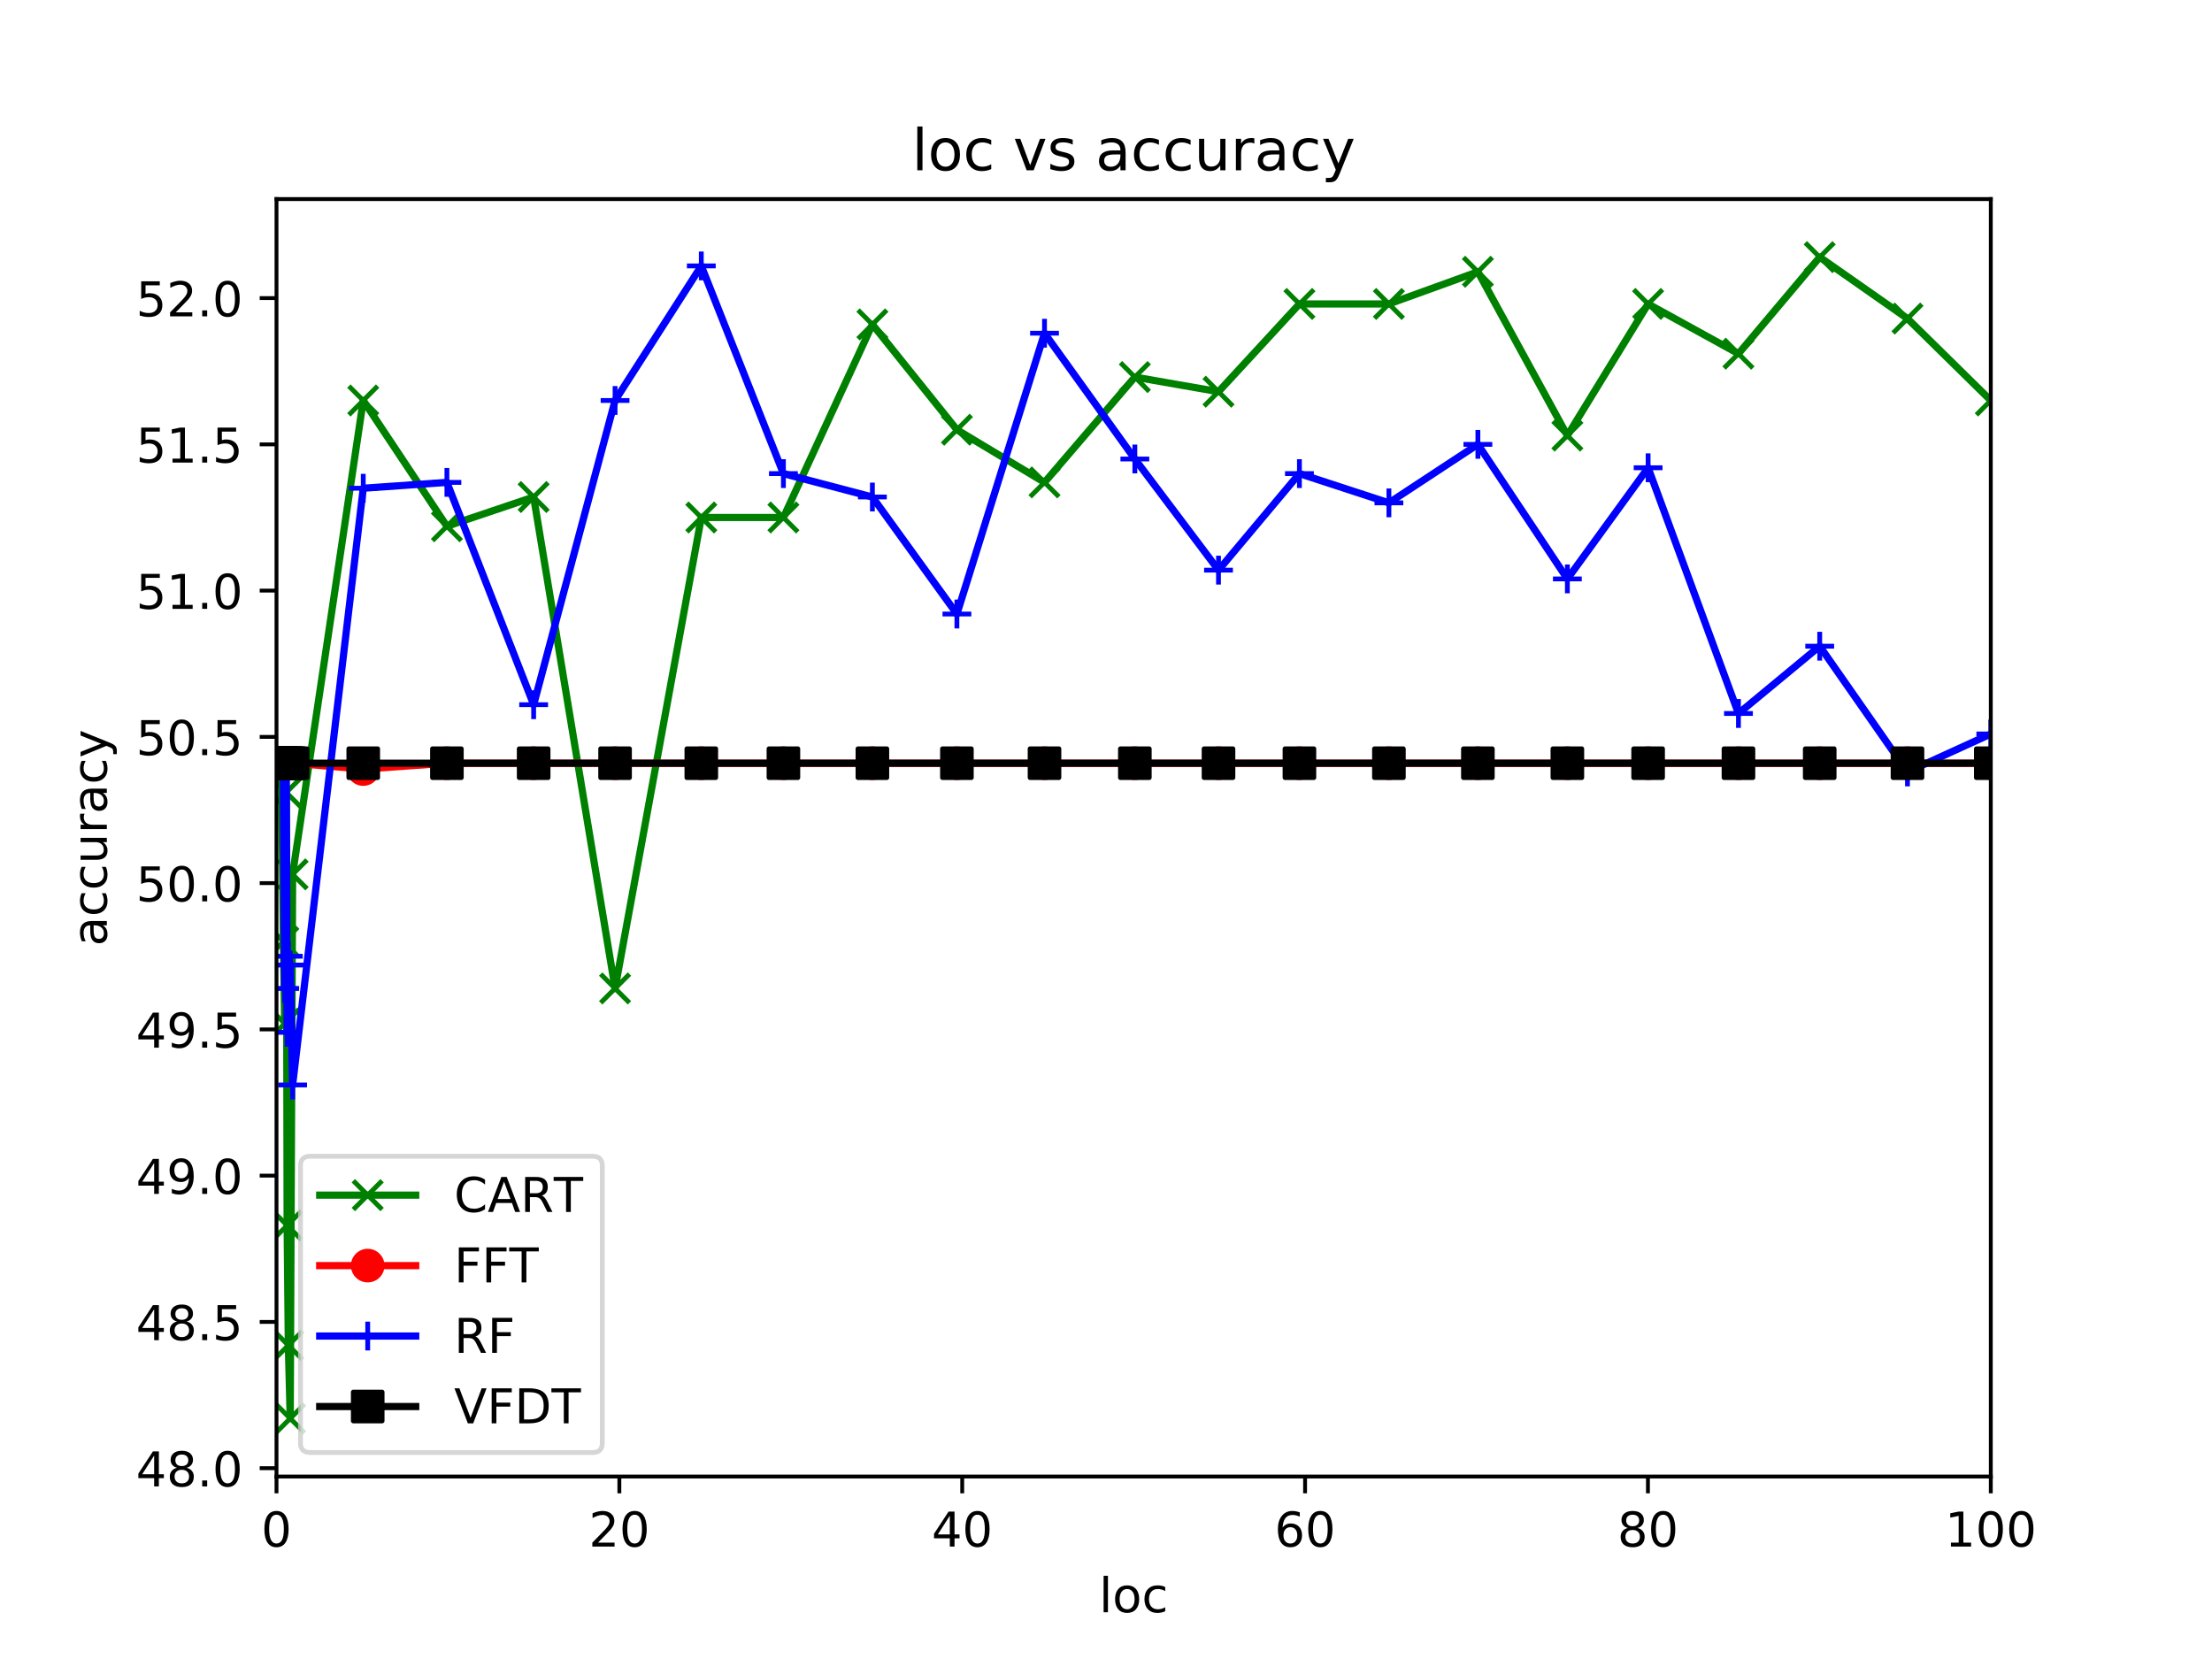 <?xml version="1.0" encoding="utf-8" standalone="no"?>
<!DOCTYPE svg PUBLIC "-//W3C//DTD SVG 1.1//EN"
  "http://www.w3.org/Graphics/SVG/1.1/DTD/svg11.dtd">
<!-- Created with matplotlib (https://matplotlib.org/) -->
<svg height="345.6pt" version="1.1" viewBox="0 0 460.8 345.6" width="460.8pt" xmlns="http://www.w3.org/2000/svg" xmlns:xlink="http://www.w3.org/1999/xlink">
 <defs>
  <style type="text/css">
*{stroke-linecap:butt;stroke-linejoin:round;}
  </style>
 </defs>
 <g id="figure_1">
  <g id="patch_1">
   <path d="M 0 345.6 
L 460.8 345.6 
L 460.8 0 
L 0 0 
z
" style="fill:#ffffff;"/>
  </g>
  <g id="axes_1">
   <g id="patch_2">
    <path d="M 57.6 307.584 
L 414.72 307.584 
L 414.72 41.472 
L 57.6 41.472 
z
" style="fill:#ffffff;"/>
   </g>
   <g id="matplotlib.axis_1">
    <g id="xtick_1">
     <g id="line2d_1">
      <defs>
       <path d="M 0 0 
L 0 3.5 
" id="m05c240becd" style="stroke:#000000;stroke-width:0.8;"/>
      </defs>
      <g>
       <use style="stroke:#000000;stroke-width:0.8;" x="57.6" xlink:href="#m05c240becd" y="307.584"/>
      </g>
     </g>
     <g id="text_1">
      <!-- 0 -->
      <defs>
       <path d="M 31.781 66.406 
Q 24.172 66.406 20.328 58.906 
Q 16.5 51.422 16.5 36.375 
Q 16.5 21.391 20.328 13.891 
Q 24.172 6.391 31.781 6.391 
Q 39.453 6.391 43.281 13.891 
Q 47.125 21.391 47.125 36.375 
Q 47.125 51.422 43.281 58.906 
Q 39.453 66.406 31.781 66.406 
z
M 31.781 74.219 
Q 44.047 74.219 50.516 64.516 
Q 56.984 54.828 56.984 36.375 
Q 56.984 17.969 50.516 8.266 
Q 44.047 -1.422 31.781 -1.422 
Q 19.531 -1.422 13.062 8.266 
Q 6.594 17.969 6.594 36.375 
Q 6.594 54.828 13.062 64.516 
Q 19.531 74.219 31.781 74.219 
z
" id="DejaVuSans-48"/>
      </defs>
      <g transform="translate(54.419 322.182)scale(0.1 -0.1)">
       <use xlink:href="#DejaVuSans-48"/>
      </g>
     </g>
    </g>
    <g id="xtick_2">
     <g id="line2d_2">
      <g>
       <use style="stroke:#000000;stroke-width:0.8;" x="129.024" xlink:href="#m05c240becd" y="307.584"/>
      </g>
     </g>
     <g id="text_2">
      <!-- 20 -->
      <defs>
       <path d="M 19.188 8.297 
L 53.609 8.297 
L 53.609 0 
L 7.328 0 
L 7.328 8.297 
Q 12.938 14.109 22.625 23.891 
Q 32.328 33.688 34.812 36.531 
Q 39.547 41.844 41.422 45.531 
Q 43.312 49.219 43.312 52.781 
Q 43.312 58.594 39.234 62.25 
Q 35.156 65.922 28.609 65.922 
Q 23.969 65.922 18.812 64.312 
Q 13.672 62.703 7.812 59.422 
L 7.812 69.391 
Q 13.766 71.781 18.938 73 
Q 24.125 74.219 28.422 74.219 
Q 39.75 74.219 46.484 68.547 
Q 53.219 62.891 53.219 53.422 
Q 53.219 48.922 51.531 44.891 
Q 49.859 40.875 45.406 35.406 
Q 44.188 33.984 37.641 27.219 
Q 31.109 20.453 19.188 8.297 
z
" id="DejaVuSans-50"/>
      </defs>
      <g transform="translate(122.662 322.182)scale(0.1 -0.1)">
       <use xlink:href="#DejaVuSans-50"/>
       <use x="63.623" xlink:href="#DejaVuSans-48"/>
      </g>
     </g>
    </g>
    <g id="xtick_3">
     <g id="line2d_3">
      <g>
       <use style="stroke:#000000;stroke-width:0.8;" x="200.448" xlink:href="#m05c240becd" y="307.584"/>
      </g>
     </g>
     <g id="text_3">
      <!-- 40 -->
      <defs>
       <path d="M 37.797 64.312 
L 12.891 25.391 
L 37.797 25.391 
z
M 35.203 72.906 
L 47.609 72.906 
L 47.609 25.391 
L 58.016 25.391 
L 58.016 17.188 
L 47.609 17.188 
L 47.609 0 
L 37.797 0 
L 37.797 17.188 
L 4.891 17.188 
L 4.891 26.703 
z
" id="DejaVuSans-52"/>
      </defs>
      <g transform="translate(194.085 322.182)scale(0.1 -0.1)">
       <use xlink:href="#DejaVuSans-52"/>
       <use x="63.623" xlink:href="#DejaVuSans-48"/>
      </g>
     </g>
    </g>
    <g id="xtick_4">
     <g id="line2d_4">
      <g>
       <use style="stroke:#000000;stroke-width:0.8;" x="271.872" xlink:href="#m05c240becd" y="307.584"/>
      </g>
     </g>
     <g id="text_4">
      <!-- 60 -->
      <defs>
       <path d="M 33.016 40.375 
Q 26.375 40.375 22.484 35.828 
Q 18.609 31.297 18.609 23.391 
Q 18.609 15.531 22.484 10.953 
Q 26.375 6.391 33.016 6.391 
Q 39.656 6.391 43.531 10.953 
Q 47.406 15.531 47.406 23.391 
Q 47.406 31.297 43.531 35.828 
Q 39.656 40.375 33.016 40.375 
z
M 52.594 71.297 
L 52.594 62.312 
Q 48.875 64.062 45.094 64.984 
Q 41.312 65.922 37.594 65.922 
Q 27.828 65.922 22.672 59.328 
Q 17.531 52.734 16.797 39.406 
Q 19.672 43.656 24.016 45.922 
Q 28.375 48.188 33.594 48.188 
Q 44.578 48.188 50.953 41.516 
Q 57.328 34.859 57.328 23.391 
Q 57.328 12.156 50.688 5.359 
Q 44.047 -1.422 33.016 -1.422 
Q 20.359 -1.422 13.672 8.266 
Q 6.984 17.969 6.984 36.375 
Q 6.984 53.656 15.188 63.938 
Q 23.391 74.219 37.203 74.219 
Q 40.922 74.219 44.703 73.484 
Q 48.484 72.75 52.594 71.297 
z
" id="DejaVuSans-54"/>
      </defs>
      <g transform="translate(265.51 322.182)scale(0.1 -0.1)">
       <use xlink:href="#DejaVuSans-54"/>
       <use x="63.623" xlink:href="#DejaVuSans-48"/>
      </g>
     </g>
    </g>
    <g id="xtick_5">
     <g id="line2d_5">
      <g>
       <use style="stroke:#000000;stroke-width:0.8;" x="343.296" xlink:href="#m05c240becd" y="307.584"/>
      </g>
     </g>
     <g id="text_5">
      <!-- 80 -->
      <defs>
       <path d="M 31.781 34.625 
Q 24.75 34.625 20.719 30.859 
Q 16.703 27.094 16.703 20.516 
Q 16.703 13.922 20.719 10.156 
Q 24.75 6.391 31.781 6.391 
Q 38.812 6.391 42.859 10.172 
Q 46.922 13.969 46.922 20.516 
Q 46.922 27.094 42.891 30.859 
Q 38.875 34.625 31.781 34.625 
z
M 21.922 38.812 
Q 15.578 40.375 12.031 44.719 
Q 8.5 49.078 8.5 55.328 
Q 8.5 64.062 14.719 69.141 
Q 20.953 74.219 31.781 74.219 
Q 42.672 74.219 48.875 69.141 
Q 55.078 64.062 55.078 55.328 
Q 55.078 49.078 51.531 44.719 
Q 48 40.375 41.703 38.812 
Q 48.828 37.156 52.797 32.312 
Q 56.781 27.484 56.781 20.516 
Q 56.781 9.906 50.312 4.234 
Q 43.844 -1.422 31.781 -1.422 
Q 19.734 -1.422 13.25 4.234 
Q 6.781 9.906 6.781 20.516 
Q 6.781 27.484 10.781 32.312 
Q 14.797 37.156 21.922 38.812 
z
M 18.312 54.391 
Q 18.312 48.734 21.844 45.562 
Q 25.391 42.391 31.781 42.391 
Q 38.141 42.391 41.719 45.562 
Q 45.312 48.734 45.312 54.391 
Q 45.312 60.062 41.719 63.234 
Q 38.141 66.406 31.781 66.406 
Q 25.391 66.406 21.844 63.234 
Q 18.312 60.062 18.312 54.391 
z
" id="DejaVuSans-56"/>
      </defs>
      <g transform="translate(336.933 322.182)scale(0.1 -0.1)">
       <use xlink:href="#DejaVuSans-56"/>
       <use x="63.623" xlink:href="#DejaVuSans-48"/>
      </g>
     </g>
    </g>
    <g id="xtick_6">
     <g id="line2d_6">
      <g>
       <use style="stroke:#000000;stroke-width:0.8;" x="414.72" xlink:href="#m05c240becd" y="307.584"/>
      </g>
     </g>
     <g id="text_6">
      <!-- 100 -->
      <defs>
       <path d="M 12.406 8.297 
L 28.516 8.297 
L 28.516 63.922 
L 10.984 60.406 
L 10.984 69.391 
L 28.422 72.906 
L 38.281 72.906 
L 38.281 8.297 
L 54.391 8.297 
L 54.391 0 
L 12.406 0 
z
" id="DejaVuSans-49"/>
      </defs>
      <g transform="translate(405.176 322.182)scale(0.1 -0.1)">
       <use xlink:href="#DejaVuSans-49"/>
       <use x="63.623" xlink:href="#DejaVuSans-48"/>
       <use x="127.246" xlink:href="#DejaVuSans-48"/>
      </g>
     </g>
    </g>
    <g id="text_7">
     <!-- loc -->
     <defs>
      <path d="M 9.422 75.984 
L 18.406 75.984 
L 18.406 0 
L 9.422 0 
z
" id="DejaVuSans-108"/>
      <path d="M 30.609 48.391 
Q 23.391 48.391 19.188 42.75 
Q 14.984 37.109 14.984 27.297 
Q 14.984 17.484 19.156 11.844 
Q 23.344 6.203 30.609 6.203 
Q 37.797 6.203 41.984 11.859 
Q 46.188 17.531 46.188 27.297 
Q 46.188 37.016 41.984 42.703 
Q 37.797 48.391 30.609 48.391 
z
M 30.609 56 
Q 42.328 56 49.016 48.375 
Q 55.719 40.766 55.719 27.297 
Q 55.719 13.875 49.016 6.219 
Q 42.328 -1.422 30.609 -1.422 
Q 18.844 -1.422 12.172 6.219 
Q 5.516 13.875 5.516 27.297 
Q 5.516 40.766 12.172 48.375 
Q 18.844 56 30.609 56 
z
" id="DejaVuSans-111"/>
      <path d="M 48.781 52.594 
L 48.781 44.188 
Q 44.969 46.297 41.141 47.344 
Q 37.312 48.391 33.406 48.391 
Q 24.656 48.391 19.812 42.844 
Q 14.984 37.312 14.984 27.297 
Q 14.984 17.281 19.812 11.734 
Q 24.656 6.203 33.406 6.203 
Q 37.312 6.203 41.141 7.25 
Q 44.969 8.297 48.781 10.406 
L 48.781 2.094 
Q 45.016 0.344 40.984 -0.531 
Q 36.969 -1.422 32.422 -1.422 
Q 20.062 -1.422 12.781 6.344 
Q 5.516 14.109 5.516 27.297 
Q 5.516 40.672 12.859 48.328 
Q 20.219 56 33.016 56 
Q 37.156 56 41.109 55.141 
Q 45.062 54.297 48.781 52.594 
z
" id="DejaVuSans-99"/>
     </defs>
     <g transform="translate(228.962 335.861)scale(0.1 -0.1)">
      <use xlink:href="#DejaVuSans-108"/>
      <use x="27.783" xlink:href="#DejaVuSans-111"/>
      <use x="88.965" xlink:href="#DejaVuSans-99"/>
     </g>
    </g>
   </g>
   <g id="matplotlib.axis_2">
    <g id="ytick_1">
     <g id="line2d_7">
      <defs>
       <path d="M 0 0 
L -3.5 0 
" id="m1930e8fa17" style="stroke:#000000;stroke-width:0.8;"/>
      </defs>
      <g>
       <use style="stroke:#000000;stroke-width:0.8;" x="57.6" xlink:href="#m1930e8fa17" y="305.847"/>
      </g>
     </g>
     <g id="text_8">
      <!-- 48.0 -->
      <defs>
       <path d="M 10.688 12.406 
L 21 12.406 
L 21 0 
L 10.688 0 
z
" id="DejaVuSans-46"/>
      </defs>
      <g transform="translate(28.334 309.647)scale(0.1 -0.1)">
       <use xlink:href="#DejaVuSans-52"/>
       <use x="63.623" xlink:href="#DejaVuSans-56"/>
       <use x="127.246" xlink:href="#DejaVuSans-46"/>
       <use x="159.033" xlink:href="#DejaVuSans-48"/>
      </g>
     </g>
    </g>
    <g id="ytick_2">
     <g id="line2d_8">
      <g>
       <use style="stroke:#000000;stroke-width:0.8;" x="57.6" xlink:href="#m1930e8fa17" y="275.379"/>
      </g>
     </g>
     <g id="text_9">
      <!-- 48.5 -->
      <defs>
       <path d="M 10.797 72.906 
L 49.516 72.906 
L 49.516 64.594 
L 19.828 64.594 
L 19.828 46.734 
Q 21.969 47.469 24.109 47.828 
Q 26.266 48.188 28.422 48.188 
Q 40.625 48.188 47.75 41.5 
Q 54.891 34.812 54.891 23.391 
Q 54.891 11.625 47.562 5.094 
Q 40.234 -1.422 26.906 -1.422 
Q 22.312 -1.422 17.547 -0.641 
Q 12.797 0.141 7.719 1.703 
L 7.719 11.625 
Q 12.109 9.234 16.797 8.062 
Q 21.484 6.891 26.703 6.891 
Q 35.156 6.891 40.078 11.328 
Q 45.016 15.766 45.016 23.391 
Q 45.016 31 40.078 35.438 
Q 35.156 39.891 26.703 39.891 
Q 22.75 39.891 18.812 39.016 
Q 14.891 38.141 10.797 36.281 
z
" id="DejaVuSans-53"/>
      </defs>
      <g transform="translate(28.334 279.178)scale(0.1 -0.1)">
       <use xlink:href="#DejaVuSans-52"/>
       <use x="63.623" xlink:href="#DejaVuSans-56"/>
       <use x="127.246" xlink:href="#DejaVuSans-46"/>
       <use x="159.033" xlink:href="#DejaVuSans-53"/>
      </g>
     </g>
    </g>
    <g id="ytick_3">
     <g id="line2d_9">
      <g>
       <use style="stroke:#000000;stroke-width:0.8;" x="57.6" xlink:href="#m1930e8fa17" y="244.91"/>
      </g>
     </g>
     <g id="text_10">
      <!-- 49.0 -->
      <defs>
       <path d="M 10.984 1.516 
L 10.984 10.5 
Q 14.703 8.734 18.5 7.812 
Q 22.312 6.891 25.984 6.891 
Q 35.75 6.891 40.891 13.453 
Q 46.047 20.016 46.781 33.406 
Q 43.953 29.203 39.594 26.953 
Q 35.25 24.703 29.984 24.703 
Q 19.047 24.703 12.672 31.312 
Q 6.297 37.938 6.297 49.422 
Q 6.297 60.641 12.938 67.422 
Q 19.578 74.219 30.609 74.219 
Q 43.266 74.219 49.922 64.516 
Q 56.594 54.828 56.594 36.375 
Q 56.594 19.141 48.406 8.859 
Q 40.234 -1.422 26.422 -1.422 
Q 22.703 -1.422 18.891 -0.688 
Q 15.094 0.047 10.984 1.516 
z
M 30.609 32.422 
Q 37.25 32.422 41.125 36.953 
Q 45.016 41.5 45.016 49.422 
Q 45.016 57.281 41.125 61.844 
Q 37.25 66.406 30.609 66.406 
Q 23.969 66.406 20.094 61.844 
Q 16.219 57.281 16.219 49.422 
Q 16.219 41.5 20.094 36.953 
Q 23.969 32.422 30.609 32.422 
z
" id="DejaVuSans-57"/>
      </defs>
      <g transform="translate(28.334 248.709)scale(0.1 -0.1)">
       <use xlink:href="#DejaVuSans-52"/>
       <use x="63.623" xlink:href="#DejaVuSans-57"/>
       <use x="127.246" xlink:href="#DejaVuSans-46"/>
       <use x="159.033" xlink:href="#DejaVuSans-48"/>
      </g>
     </g>
    </g>
    <g id="ytick_4">
     <g id="line2d_10">
      <g>
       <use style="stroke:#000000;stroke-width:0.8;" x="57.6" xlink:href="#m1930e8fa17" y="214.442"/>
      </g>
     </g>
     <g id="text_11">
      <!-- 49.5 -->
      <g transform="translate(28.334 218.241)scale(0.1 -0.1)">
       <use xlink:href="#DejaVuSans-52"/>
       <use x="63.623" xlink:href="#DejaVuSans-57"/>
       <use x="127.246" xlink:href="#DejaVuSans-46"/>
       <use x="159.033" xlink:href="#DejaVuSans-53"/>
      </g>
     </g>
    </g>
    <g id="ytick_5">
     <g id="line2d_11">
      <g>
       <use style="stroke:#000000;stroke-width:0.8;" x="57.6" xlink:href="#m1930e8fa17" y="183.973"/>
      </g>
     </g>
     <g id="text_12">
      <!-- 50.0 -->
      <g transform="translate(28.334 187.772)scale(0.1 -0.1)">
       <use xlink:href="#DejaVuSans-53"/>
       <use x="63.623" xlink:href="#DejaVuSans-48"/>
       <use x="127.246" xlink:href="#DejaVuSans-46"/>
       <use x="159.033" xlink:href="#DejaVuSans-48"/>
      </g>
     </g>
    </g>
    <g id="ytick_6">
     <g id="line2d_12">
      <g>
       <use style="stroke:#000000;stroke-width:0.8;" x="57.6" xlink:href="#m1930e8fa17" y="153.505"/>
      </g>
     </g>
     <g id="text_13">
      <!-- 50.5 -->
      <g transform="translate(28.334 157.304)scale(0.1 -0.1)">
       <use xlink:href="#DejaVuSans-53"/>
       <use x="63.623" xlink:href="#DejaVuSans-48"/>
       <use x="127.246" xlink:href="#DejaVuSans-46"/>
       <use x="159.033" xlink:href="#DejaVuSans-53"/>
      </g>
     </g>
    </g>
    <g id="ytick_7">
     <g id="line2d_13">
      <g>
       <use style="stroke:#000000;stroke-width:0.8;" x="57.6" xlink:href="#m1930e8fa17" y="123.036"/>
      </g>
     </g>
     <g id="text_14">
      <!-- 51.0 -->
      <g transform="translate(28.334 126.835)scale(0.1 -0.1)">
       <use xlink:href="#DejaVuSans-53"/>
       <use x="63.623" xlink:href="#DejaVuSans-49"/>
       <use x="127.246" xlink:href="#DejaVuSans-46"/>
       <use x="159.033" xlink:href="#DejaVuSans-48"/>
      </g>
     </g>
    </g>
    <g id="ytick_8">
     <g id="line2d_14">
      <g>
       <use style="stroke:#000000;stroke-width:0.8;" x="57.6" xlink:href="#m1930e8fa17" y="92.568"/>
      </g>
     </g>
     <g id="text_15">
      <!-- 51.5 -->
      <g transform="translate(28.334 96.367)scale(0.1 -0.1)">
       <use xlink:href="#DejaVuSans-53"/>
       <use x="63.623" xlink:href="#DejaVuSans-49"/>
       <use x="127.246" xlink:href="#DejaVuSans-46"/>
       <use x="159.033" xlink:href="#DejaVuSans-53"/>
      </g>
     </g>
    </g>
    <g id="ytick_9">
     <g id="line2d_15">
      <g>
       <use style="stroke:#000000;stroke-width:0.8;" x="57.6" xlink:href="#m1930e8fa17" y="62.099"/>
      </g>
     </g>
     <g id="text_16">
      <!-- 52.0 -->
      <g transform="translate(28.334 65.898)scale(0.1 -0.1)">
       <use xlink:href="#DejaVuSans-53"/>
       <use x="63.623" xlink:href="#DejaVuSans-50"/>
       <use x="127.246" xlink:href="#DejaVuSans-46"/>
       <use x="159.033" xlink:href="#DejaVuSans-48"/>
      </g>
     </g>
    </g>
    <g id="text_17">
     <!-- accuracy -->
     <defs>
      <path d="M 34.281 27.484 
Q 23.391 27.484 19.188 25 
Q 14.984 22.516 14.984 16.5 
Q 14.984 11.719 18.141 8.906 
Q 21.297 6.109 26.703 6.109 
Q 34.188 6.109 38.703 11.406 
Q 43.219 16.703 43.219 25.484 
L 43.219 27.484 
z
M 52.203 31.203 
L 52.203 0 
L 43.219 0 
L 43.219 8.297 
Q 40.141 3.328 35.547 0.953 
Q 30.953 -1.422 24.312 -1.422 
Q 15.922 -1.422 10.953 3.297 
Q 6 8.016 6 15.922 
Q 6 25.141 12.172 29.828 
Q 18.359 34.516 30.609 34.516 
L 43.219 34.516 
L 43.219 35.406 
Q 43.219 41.609 39.141 45 
Q 35.062 48.391 27.688 48.391 
Q 23 48.391 18.547 47.266 
Q 14.109 46.141 10.016 43.891 
L 10.016 52.203 
Q 14.938 54.109 19.578 55.047 
Q 24.219 56 28.609 56 
Q 40.484 56 46.344 49.844 
Q 52.203 43.703 52.203 31.203 
z
" id="DejaVuSans-97"/>
      <path d="M 8.5 21.578 
L 8.5 54.688 
L 17.484 54.688 
L 17.484 21.922 
Q 17.484 14.156 20.5 10.266 
Q 23.531 6.391 29.594 6.391 
Q 36.859 6.391 41.078 11.031 
Q 45.312 15.672 45.312 23.688 
L 45.312 54.688 
L 54.297 54.688 
L 54.297 0 
L 45.312 0 
L 45.312 8.406 
Q 42.047 3.422 37.719 1 
Q 33.406 -1.422 27.688 -1.422 
Q 18.266 -1.422 13.375 4.438 
Q 8.5 10.297 8.5 21.578 
z
M 31.109 56 
z
" id="DejaVuSans-117"/>
      <path d="M 41.109 46.297 
Q 39.594 47.172 37.812 47.578 
Q 36.031 48 33.891 48 
Q 26.266 48 22.188 43.047 
Q 18.109 38.094 18.109 28.812 
L 18.109 0 
L 9.078 0 
L 9.078 54.688 
L 18.109 54.688 
L 18.109 46.188 
Q 20.953 51.172 25.484 53.578 
Q 30.031 56 36.531 56 
Q 37.453 56 38.578 55.875 
Q 39.703 55.766 41.062 55.516 
z
" id="DejaVuSans-114"/>
      <path d="M 32.172 -5.078 
Q 28.375 -14.844 24.75 -17.812 
Q 21.141 -20.797 15.094 -20.797 
L 7.906 -20.797 
L 7.906 -13.281 
L 13.188 -13.281 
Q 16.891 -13.281 18.938 -11.516 
Q 21 -9.766 23.484 -3.219 
L 25.094 0.875 
L 2.984 54.688 
L 12.5 54.688 
L 29.594 11.922 
L 46.688 54.688 
L 56.203 54.688 
z
" id="DejaVuSans-121"/>
     </defs>
     <g transform="translate(22.255 197.087)rotate(-90)scale(0.1 -0.1)">
      <use xlink:href="#DejaVuSans-97"/>
      <use x="61.279" xlink:href="#DejaVuSans-99"/>
      <use x="116.26" xlink:href="#DejaVuSans-99"/>
      <use x="171.24" xlink:href="#DejaVuSans-117"/>
      <use x="234.619" xlink:href="#DejaVuSans-114"/>
      <use x="275.732" xlink:href="#DejaVuSans-97"/>
      <use x="337.012" xlink:href="#DejaVuSans-99"/>
      <use x="391.992" xlink:href="#DejaVuSans-121"/>
     </g>
    </g>
   </g>
   <g id="line2d_16">
    <path clip-path="url(#pafacf26450)" d="M 57.671 158.989 
L 57.707 158.989 
L 57.85 158.989 
L 57.886 158.989 
L 57.921 158.989 
L 57.921 158.989 
L 57.957 158.989 
L 57.993 158.989 
L 58.029 158.989 
L 58.064 158.989 
L 58.386 158.989 
L 58.636 158.989 
L 59.028 196.161 
L 59.314 213.223 
L 59.636 165.083 
L 59.814 255.27 
L 60.064 280.254 
L 60.457 295.488 
L 60.957 182.145 
L 75.67 83.427 
L 93.098 109.63 
L 111.168 103.536 
L 128.131 205.911 
L 146.094 107.802 
L 163.2 107.802 
L 181.735 67.584 
L 199.341 89.521 
L 217.59 100.49 
L 236.41 78.552 
L 253.837 81.599 
L 270.694 63.318 
L 289.335 63.318 
L 307.87 56.615 
L 326.511 90.74 
L 343.332 63.318 
L 362.152 73.677 
L 379.079 53.568 
L 397.364 66.365 
L 414.72 83.427 
" style="fill:none;stroke:#008000;stroke-linecap:square;stroke-width:1.5;"/>
    <defs>
     <path d="M -3 3 
L 3 -3 
M -3 -3 
L 3 3 
" id="m46ed45215a" style="stroke:#008000;"/>
    </defs>
    <g clip-path="url(#pafacf26450)">
     <use style="fill:#008000;stroke:#008000;" x="57.671" xlink:href="#m46ed45215a" y="158.989"/>
     <use style="fill:#008000;stroke:#008000;" x="57.707" xlink:href="#m46ed45215a" y="158.989"/>
     <use style="fill:#008000;stroke:#008000;" x="57.85" xlink:href="#m46ed45215a" y="158.989"/>
     <use style="fill:#008000;stroke:#008000;" x="57.886" xlink:href="#m46ed45215a" y="158.989"/>
     <use style="fill:#008000;stroke:#008000;" x="57.921" xlink:href="#m46ed45215a" y="158.989"/>
     <use style="fill:#008000;stroke:#008000;" x="57.921" xlink:href="#m46ed45215a" y="158.989"/>
     <use style="fill:#008000;stroke:#008000;" x="57.957" xlink:href="#m46ed45215a" y="158.989"/>
     <use style="fill:#008000;stroke:#008000;" x="57.993" xlink:href="#m46ed45215a" y="158.989"/>
     <use style="fill:#008000;stroke:#008000;" x="58.029" xlink:href="#m46ed45215a" y="158.989"/>
     <use style="fill:#008000;stroke:#008000;" x="58.064" xlink:href="#m46ed45215a" y="158.989"/>
     <use style="fill:#008000;stroke:#008000;" x="58.386" xlink:href="#m46ed45215a" y="158.989"/>
     <use style="fill:#008000;stroke:#008000;" x="58.636" xlink:href="#m46ed45215a" y="158.989"/>
     <use style="fill:#008000;stroke:#008000;" x="59.028" xlink:href="#m46ed45215a" y="196.161"/>
     <use style="fill:#008000;stroke:#008000;" x="59.314" xlink:href="#m46ed45215a" y="213.223"/>
     <use style="fill:#008000;stroke:#008000;" x="59.636" xlink:href="#m46ed45215a" y="165.083"/>
     <use style="fill:#008000;stroke:#008000;" x="59.814" xlink:href="#m46ed45215a" y="255.27"/>
     <use style="fill:#008000;stroke:#008000;" x="60.064" xlink:href="#m46ed45215a" y="280.254"/>
     <use style="fill:#008000;stroke:#008000;" x="60.457" xlink:href="#m46ed45215a" y="295.488"/>
     <use style="fill:#008000;stroke:#008000;" x="60.957" xlink:href="#m46ed45215a" y="182.145"/>
     <use style="fill:#008000;stroke:#008000;" x="75.67" xlink:href="#m46ed45215a" y="83.427"/>
     <use style="fill:#008000;stroke:#008000;" x="93.098" xlink:href="#m46ed45215a" y="109.63"/>
     <use style="fill:#008000;stroke:#008000;" x="111.168" xlink:href="#m46ed45215a" y="103.536"/>
     <use style="fill:#008000;stroke:#008000;" x="128.131" xlink:href="#m46ed45215a" y="205.911"/>
     <use style="fill:#008000;stroke:#008000;" x="146.094" xlink:href="#m46ed45215a" y="107.802"/>
     <use style="fill:#008000;stroke:#008000;" x="163.2" xlink:href="#m46ed45215a" y="107.802"/>
     <use style="fill:#008000;stroke:#008000;" x="181.735" xlink:href="#m46ed45215a" y="67.584"/>
     <use style="fill:#008000;stroke:#008000;" x="199.341" xlink:href="#m46ed45215a" y="89.521"/>
     <use style="fill:#008000;stroke:#008000;" x="217.59" xlink:href="#m46ed45215a" y="100.49"/>
     <use style="fill:#008000;stroke:#008000;" x="236.41" xlink:href="#m46ed45215a" y="78.552"/>
     <use style="fill:#008000;stroke:#008000;" x="253.837" xlink:href="#m46ed45215a" y="81.599"/>
     <use style="fill:#008000;stroke:#008000;" x="270.694" xlink:href="#m46ed45215a" y="63.318"/>
     <use style="fill:#008000;stroke:#008000;" x="289.335" xlink:href="#m46ed45215a" y="63.318"/>
     <use style="fill:#008000;stroke:#008000;" x="307.87" xlink:href="#m46ed45215a" y="56.615"/>
     <use style="fill:#008000;stroke:#008000;" x="326.511" xlink:href="#m46ed45215a" y="90.74"/>
     <use style="fill:#008000;stroke:#008000;" x="343.332" xlink:href="#m46ed45215a" y="63.318"/>
     <use style="fill:#008000;stroke:#008000;" x="362.152" xlink:href="#m46ed45215a" y="73.677"/>
     <use style="fill:#008000;stroke:#008000;" x="379.079" xlink:href="#m46ed45215a" y="53.568"/>
     <use style="fill:#008000;stroke:#008000;" x="397.364" xlink:href="#m46ed45215a" y="66.365"/>
     <use style="fill:#008000;stroke:#008000;" x="414.72" xlink:href="#m46ed45215a" y="83.427"/>
    </g>
   </g>
   <g id="line2d_17">
    <path clip-path="url(#pafacf26450)" d="M 57.671 158.989 
L 57.707 158.989 
L 57.85 158.989 
L 57.886 158.989 
L 57.921 158.989 
L 57.921 158.989 
L 57.957 158.989 
L 57.993 158.989 
L 58.029 158.989 
L 58.064 158.989 
L 58.386 158.989 
L 58.636 158.989 
L 59.028 158.989 
L 59.314 158.989 
L 59.636 158.989 
L 59.814 158.989 
L 60.064 158.989 
L 60.457 158.989 
L 60.957 158.989 
L 75.67 160.208 
L 93.098 158.989 
L 111.168 158.989 
L 128.131 158.989 
L 146.094 158.989 
L 163.2 158.989 
L 181.735 158.989 
L 199.341 158.989 
L 217.59 158.989 
L 236.41 158.989 
L 253.837 158.989 
L 270.694 158.989 
L 289.335 158.989 
L 307.87 158.989 
L 326.511 158.989 
L 343.332 158.989 
L 362.152 158.989 
L 379.079 158.989 
L 397.364 158.989 
L 414.72 158.989 
" style="fill:none;stroke:#ff0000;stroke-linecap:square;stroke-width:1.5;"/>
    <defs>
     <path d="M 0 3 
C 0.796 3 1.559 2.684 2.121 2.121 
C 2.684 1.559 3 0.796 3 0 
C 3 -0.796 2.684 -1.559 2.121 -2.121 
C 1.559 -2.684 0.796 -3 0 -3 
C -0.796 -3 -1.559 -2.684 -2.121 -2.121 
C -2.684 -1.559 -3 -0.796 -3 0 
C -3 0.796 -2.684 1.559 -2.121 2.121 
C -1.559 2.684 -0.796 3 0 3 
z
" id="mfd6e106fee" style="stroke:#ff0000;"/>
    </defs>
    <g clip-path="url(#pafacf26450)">
     <use style="fill:#ff0000;stroke:#ff0000;" x="57.671" xlink:href="#mfd6e106fee" y="158.989"/>
     <use style="fill:#ff0000;stroke:#ff0000;" x="57.707" xlink:href="#mfd6e106fee" y="158.989"/>
     <use style="fill:#ff0000;stroke:#ff0000;" x="57.85" xlink:href="#mfd6e106fee" y="158.989"/>
     <use style="fill:#ff0000;stroke:#ff0000;" x="57.886" xlink:href="#mfd6e106fee" y="158.989"/>
     <use style="fill:#ff0000;stroke:#ff0000;" x="57.921" xlink:href="#mfd6e106fee" y="158.989"/>
     <use style="fill:#ff0000;stroke:#ff0000;" x="57.921" xlink:href="#mfd6e106fee" y="158.989"/>
     <use style="fill:#ff0000;stroke:#ff0000;" x="57.957" xlink:href="#mfd6e106fee" y="158.989"/>
     <use style="fill:#ff0000;stroke:#ff0000;" x="57.993" xlink:href="#mfd6e106fee" y="158.989"/>
     <use style="fill:#ff0000;stroke:#ff0000;" x="58.029" xlink:href="#mfd6e106fee" y="158.989"/>
     <use style="fill:#ff0000;stroke:#ff0000;" x="58.064" xlink:href="#mfd6e106fee" y="158.989"/>
     <use style="fill:#ff0000;stroke:#ff0000;" x="58.386" xlink:href="#mfd6e106fee" y="158.989"/>
     <use style="fill:#ff0000;stroke:#ff0000;" x="58.636" xlink:href="#mfd6e106fee" y="158.989"/>
     <use style="fill:#ff0000;stroke:#ff0000;" x="59.028" xlink:href="#mfd6e106fee" y="158.989"/>
     <use style="fill:#ff0000;stroke:#ff0000;" x="59.314" xlink:href="#mfd6e106fee" y="158.989"/>
     <use style="fill:#ff0000;stroke:#ff0000;" x="59.636" xlink:href="#mfd6e106fee" y="158.989"/>
     <use style="fill:#ff0000;stroke:#ff0000;" x="59.814" xlink:href="#mfd6e106fee" y="158.989"/>
     <use style="fill:#ff0000;stroke:#ff0000;" x="60.064" xlink:href="#mfd6e106fee" y="158.989"/>
     <use style="fill:#ff0000;stroke:#ff0000;" x="60.457" xlink:href="#mfd6e106fee" y="158.989"/>
     <use style="fill:#ff0000;stroke:#ff0000;" x="60.957" xlink:href="#mfd6e106fee" y="158.989"/>
     <use style="fill:#ff0000;stroke:#ff0000;" x="75.67" xlink:href="#mfd6e106fee" y="160.208"/>
     <use style="fill:#ff0000;stroke:#ff0000;" x="93.098" xlink:href="#mfd6e106fee" y="158.989"/>
     <use style="fill:#ff0000;stroke:#ff0000;" x="111.168" xlink:href="#mfd6e106fee" y="158.989"/>
     <use style="fill:#ff0000;stroke:#ff0000;" x="128.131" xlink:href="#mfd6e106fee" y="158.989"/>
     <use style="fill:#ff0000;stroke:#ff0000;" x="146.094" xlink:href="#mfd6e106fee" y="158.989"/>
     <use style="fill:#ff0000;stroke:#ff0000;" x="163.2" xlink:href="#mfd6e106fee" y="158.989"/>
     <use style="fill:#ff0000;stroke:#ff0000;" x="181.735" xlink:href="#mfd6e106fee" y="158.989"/>
     <use style="fill:#ff0000;stroke:#ff0000;" x="199.341" xlink:href="#mfd6e106fee" y="158.989"/>
     <use style="fill:#ff0000;stroke:#ff0000;" x="217.59" xlink:href="#mfd6e106fee" y="158.989"/>
     <use style="fill:#ff0000;stroke:#ff0000;" x="236.41" xlink:href="#mfd6e106fee" y="158.989"/>
     <use style="fill:#ff0000;stroke:#ff0000;" x="253.837" xlink:href="#mfd6e106fee" y="158.989"/>
     <use style="fill:#ff0000;stroke:#ff0000;" x="270.694" xlink:href="#mfd6e106fee" y="158.989"/>
     <use style="fill:#ff0000;stroke:#ff0000;" x="289.335" xlink:href="#mfd6e106fee" y="158.989"/>
     <use style="fill:#ff0000;stroke:#ff0000;" x="307.87" xlink:href="#mfd6e106fee" y="158.989"/>
     <use style="fill:#ff0000;stroke:#ff0000;" x="326.511" xlink:href="#mfd6e106fee" y="158.989"/>
     <use style="fill:#ff0000;stroke:#ff0000;" x="343.332" xlink:href="#mfd6e106fee" y="158.989"/>
     <use style="fill:#ff0000;stroke:#ff0000;" x="362.152" xlink:href="#mfd6e106fee" y="158.989"/>
     <use style="fill:#ff0000;stroke:#ff0000;" x="379.079" xlink:href="#mfd6e106fee" y="158.989"/>
     <use style="fill:#ff0000;stroke:#ff0000;" x="397.364" xlink:href="#mfd6e106fee" y="158.989"/>
     <use style="fill:#ff0000;stroke:#ff0000;" x="414.72" xlink:href="#mfd6e106fee" y="158.989"/>
    </g>
   </g>
   <g id="line2d_18">
    <path clip-path="url(#pafacf26450)" d="M 57.671 158.989 
L 57.707 158.989 
L 57.85 158.989 
L 57.886 158.989 
L 57.921 158.989 
L 57.921 158.989 
L 57.957 158.989 
L 57.993 158.989 
L 58.029 158.989 
L 58.064 158.989 
L 58.386 158.989 
L 58.636 158.989 
L 59.028 158.989 
L 59.314 205.911 
L 59.636 158.989 
L 59.814 215.051 
L 60.064 199.207 
L 60.457 201.036 
L 60.957 226.02 
L 75.67 101.708 
L 93.098 100.49 
L 111.168 146.802 
L 128.131 83.427 
L 146.094 55.396 
L 163.2 98.661 
L 181.735 103.536 
L 199.341 127.911 
L 217.59 69.412 
L 236.41 95.615 
L 253.837 118.771 
L 270.694 98.661 
L 289.335 104.755 
L 307.87 92.568 
L 326.511 120.599 
L 343.332 97.443 
L 362.152 148.63 
L 379.079 134.614 
L 397.364 160.817 
L 414.72 152.895 
" style="fill:none;stroke:#0000ff;stroke-linecap:square;stroke-width:1.5;"/>
    <defs>
     <path d="M -3 0 
L 3 0 
M 0 3 
L 0 -3 
" id="mfa926288c1" style="stroke:#0000ff;"/>
    </defs>
    <g clip-path="url(#pafacf26450)">
     <use style="fill:#0000ff;stroke:#0000ff;" x="57.671" xlink:href="#mfa926288c1" y="158.989"/>
     <use style="fill:#0000ff;stroke:#0000ff;" x="57.707" xlink:href="#mfa926288c1" y="158.989"/>
     <use style="fill:#0000ff;stroke:#0000ff;" x="57.85" xlink:href="#mfa926288c1" y="158.989"/>
     <use style="fill:#0000ff;stroke:#0000ff;" x="57.886" xlink:href="#mfa926288c1" y="158.989"/>
     <use style="fill:#0000ff;stroke:#0000ff;" x="57.921" xlink:href="#mfa926288c1" y="158.989"/>
     <use style="fill:#0000ff;stroke:#0000ff;" x="57.921" xlink:href="#mfa926288c1" y="158.989"/>
     <use style="fill:#0000ff;stroke:#0000ff;" x="57.957" xlink:href="#mfa926288c1" y="158.989"/>
     <use style="fill:#0000ff;stroke:#0000ff;" x="57.993" xlink:href="#mfa926288c1" y="158.989"/>
     <use style="fill:#0000ff;stroke:#0000ff;" x="58.029" xlink:href="#mfa926288c1" y="158.989"/>
     <use style="fill:#0000ff;stroke:#0000ff;" x="58.064" xlink:href="#mfa926288c1" y="158.989"/>
     <use style="fill:#0000ff;stroke:#0000ff;" x="58.386" xlink:href="#mfa926288c1" y="158.989"/>
     <use style="fill:#0000ff;stroke:#0000ff;" x="58.636" xlink:href="#mfa926288c1" y="158.989"/>
     <use style="fill:#0000ff;stroke:#0000ff;" x="59.028" xlink:href="#mfa926288c1" y="158.989"/>
     <use style="fill:#0000ff;stroke:#0000ff;" x="59.314" xlink:href="#mfa926288c1" y="205.911"/>
     <use style="fill:#0000ff;stroke:#0000ff;" x="59.636" xlink:href="#mfa926288c1" y="158.989"/>
     <use style="fill:#0000ff;stroke:#0000ff;" x="59.814" xlink:href="#mfa926288c1" y="215.051"/>
     <use style="fill:#0000ff;stroke:#0000ff;" x="60.064" xlink:href="#mfa926288c1" y="199.207"/>
     <use style="fill:#0000ff;stroke:#0000ff;" x="60.457" xlink:href="#mfa926288c1" y="201.036"/>
     <use style="fill:#0000ff;stroke:#0000ff;" x="60.957" xlink:href="#mfa926288c1" y="226.02"/>
     <use style="fill:#0000ff;stroke:#0000ff;" x="75.67" xlink:href="#mfa926288c1" y="101.708"/>
     <use style="fill:#0000ff;stroke:#0000ff;" x="93.098" xlink:href="#mfa926288c1" y="100.49"/>
     <use style="fill:#0000ff;stroke:#0000ff;" x="111.168" xlink:href="#mfa926288c1" y="146.802"/>
     <use style="fill:#0000ff;stroke:#0000ff;" x="128.131" xlink:href="#mfa926288c1" y="83.427"/>
     <use style="fill:#0000ff;stroke:#0000ff;" x="146.094" xlink:href="#mfa926288c1" y="55.396"/>
     <use style="fill:#0000ff;stroke:#0000ff;" x="163.2" xlink:href="#mfa926288c1" y="98.661"/>
     <use style="fill:#0000ff;stroke:#0000ff;" x="181.735" xlink:href="#mfa926288c1" y="103.536"/>
     <use style="fill:#0000ff;stroke:#0000ff;" x="199.341" xlink:href="#mfa926288c1" y="127.911"/>
     <use style="fill:#0000ff;stroke:#0000ff;" x="217.59" xlink:href="#mfa926288c1" y="69.412"/>
     <use style="fill:#0000ff;stroke:#0000ff;" x="236.41" xlink:href="#mfa926288c1" y="95.615"/>
     <use style="fill:#0000ff;stroke:#0000ff;" x="253.837" xlink:href="#mfa926288c1" y="118.771"/>
     <use style="fill:#0000ff;stroke:#0000ff;" x="270.694" xlink:href="#mfa926288c1" y="98.661"/>
     <use style="fill:#0000ff;stroke:#0000ff;" x="289.335" xlink:href="#mfa926288c1" y="104.755"/>
     <use style="fill:#0000ff;stroke:#0000ff;" x="307.87" xlink:href="#mfa926288c1" y="92.568"/>
     <use style="fill:#0000ff;stroke:#0000ff;" x="326.511" xlink:href="#mfa926288c1" y="120.599"/>
     <use style="fill:#0000ff;stroke:#0000ff;" x="343.332" xlink:href="#mfa926288c1" y="97.443"/>
     <use style="fill:#0000ff;stroke:#0000ff;" x="362.152" xlink:href="#mfa926288c1" y="148.63"/>
     <use style="fill:#0000ff;stroke:#0000ff;" x="379.079" xlink:href="#mfa926288c1" y="134.614"/>
     <use style="fill:#0000ff;stroke:#0000ff;" x="397.364" xlink:href="#mfa926288c1" y="160.817"/>
     <use style="fill:#0000ff;stroke:#0000ff;" x="414.72" xlink:href="#mfa926288c1" y="152.895"/>
    </g>
   </g>
   <g id="line2d_19">
    <path clip-path="url(#pafacf26450)" d="M 57.671 158.989 
L 57.707 158.989 
L 57.85 158.989 
L 57.886 158.989 
L 57.921 158.989 
L 57.921 158.989 
L 57.957 158.989 
L 57.993 158.989 
L 58.029 158.989 
L 58.064 158.989 
L 58.386 158.989 
L 58.636 158.989 
L 59.028 158.989 
L 59.314 158.989 
L 59.636 158.989 
L 59.814 158.989 
L 60.064 158.989 
L 60.457 158.989 
L 60.957 158.989 
L 75.67 158.989 
L 93.098 158.989 
L 111.168 158.989 
L 128.131 158.989 
L 146.094 158.989 
L 163.2 158.989 
L 181.735 158.989 
L 199.341 158.989 
L 217.59 158.989 
L 236.41 158.989 
L 253.837 158.989 
L 270.694 158.989 
L 289.335 158.989 
L 307.87 158.989 
L 326.511 158.989 
L 343.332 158.989 
L 362.152 158.989 
L 379.079 158.989 
L 397.364 158.989 
L 414.72 158.989 
" style="fill:none;stroke:#000000;stroke-linecap:square;stroke-width:1.5;"/>
    <defs>
     <path d="M -3 3 
L 3 3 
L 3 -3 
L -3 -3 
z
" id="m938911de04" style="stroke:#000000;stroke-linejoin:miter;"/>
    </defs>
    <g clip-path="url(#pafacf26450)">
     <use style="stroke:#000000;stroke-linejoin:miter;" x="57.671" xlink:href="#m938911de04" y="158.989"/>
     <use style="stroke:#000000;stroke-linejoin:miter;" x="57.707" xlink:href="#m938911de04" y="158.989"/>
     <use style="stroke:#000000;stroke-linejoin:miter;" x="57.85" xlink:href="#m938911de04" y="158.989"/>
     <use style="stroke:#000000;stroke-linejoin:miter;" x="57.886" xlink:href="#m938911de04" y="158.989"/>
     <use style="stroke:#000000;stroke-linejoin:miter;" x="57.921" xlink:href="#m938911de04" y="158.989"/>
     <use style="stroke:#000000;stroke-linejoin:miter;" x="57.921" xlink:href="#m938911de04" y="158.989"/>
     <use style="stroke:#000000;stroke-linejoin:miter;" x="57.957" xlink:href="#m938911de04" y="158.989"/>
     <use style="stroke:#000000;stroke-linejoin:miter;" x="57.993" xlink:href="#m938911de04" y="158.989"/>
     <use style="stroke:#000000;stroke-linejoin:miter;" x="58.029" xlink:href="#m938911de04" y="158.989"/>
     <use style="stroke:#000000;stroke-linejoin:miter;" x="58.064" xlink:href="#m938911de04" y="158.989"/>
     <use style="stroke:#000000;stroke-linejoin:miter;" x="58.386" xlink:href="#m938911de04" y="158.989"/>
     <use style="stroke:#000000;stroke-linejoin:miter;" x="58.636" xlink:href="#m938911de04" y="158.989"/>
     <use style="stroke:#000000;stroke-linejoin:miter;" x="59.028" xlink:href="#m938911de04" y="158.989"/>
     <use style="stroke:#000000;stroke-linejoin:miter;" x="59.314" xlink:href="#m938911de04" y="158.989"/>
     <use style="stroke:#000000;stroke-linejoin:miter;" x="59.636" xlink:href="#m938911de04" y="158.989"/>
     <use style="stroke:#000000;stroke-linejoin:miter;" x="59.814" xlink:href="#m938911de04" y="158.989"/>
     <use style="stroke:#000000;stroke-linejoin:miter;" x="60.064" xlink:href="#m938911de04" y="158.989"/>
     <use style="stroke:#000000;stroke-linejoin:miter;" x="60.457" xlink:href="#m938911de04" y="158.989"/>
     <use style="stroke:#000000;stroke-linejoin:miter;" x="60.957" xlink:href="#m938911de04" y="158.989"/>
     <use style="stroke:#000000;stroke-linejoin:miter;" x="75.67" xlink:href="#m938911de04" y="158.989"/>
     <use style="stroke:#000000;stroke-linejoin:miter;" x="93.098" xlink:href="#m938911de04" y="158.989"/>
     <use style="stroke:#000000;stroke-linejoin:miter;" x="111.168" xlink:href="#m938911de04" y="158.989"/>
     <use style="stroke:#000000;stroke-linejoin:miter;" x="128.131" xlink:href="#m938911de04" y="158.989"/>
     <use style="stroke:#000000;stroke-linejoin:miter;" x="146.094" xlink:href="#m938911de04" y="158.989"/>
     <use style="stroke:#000000;stroke-linejoin:miter;" x="163.2" xlink:href="#m938911de04" y="158.989"/>
     <use style="stroke:#000000;stroke-linejoin:miter;" x="181.735" xlink:href="#m938911de04" y="158.989"/>
     <use style="stroke:#000000;stroke-linejoin:miter;" x="199.341" xlink:href="#m938911de04" y="158.989"/>
     <use style="stroke:#000000;stroke-linejoin:miter;" x="217.59" xlink:href="#m938911de04" y="158.989"/>
     <use style="stroke:#000000;stroke-linejoin:miter;" x="236.41" xlink:href="#m938911de04" y="158.989"/>
     <use style="stroke:#000000;stroke-linejoin:miter;" x="253.837" xlink:href="#m938911de04" y="158.989"/>
     <use style="stroke:#000000;stroke-linejoin:miter;" x="270.694" xlink:href="#m938911de04" y="158.989"/>
     <use style="stroke:#000000;stroke-linejoin:miter;" x="289.335" xlink:href="#m938911de04" y="158.989"/>
     <use style="stroke:#000000;stroke-linejoin:miter;" x="307.87" xlink:href="#m938911de04" y="158.989"/>
     <use style="stroke:#000000;stroke-linejoin:miter;" x="326.511" xlink:href="#m938911de04" y="158.989"/>
     <use style="stroke:#000000;stroke-linejoin:miter;" x="343.332" xlink:href="#m938911de04" y="158.989"/>
     <use style="stroke:#000000;stroke-linejoin:miter;" x="362.152" xlink:href="#m938911de04" y="158.989"/>
     <use style="stroke:#000000;stroke-linejoin:miter;" x="379.079" xlink:href="#m938911de04" y="158.989"/>
     <use style="stroke:#000000;stroke-linejoin:miter;" x="397.364" xlink:href="#m938911de04" y="158.989"/>
     <use style="stroke:#000000;stroke-linejoin:miter;" x="414.72" xlink:href="#m938911de04" y="158.989"/>
    </g>
   </g>
   <g id="patch_3">
    <path d="M 57.6 307.584 
L 57.6 41.472 
" style="fill:none;stroke:#000000;stroke-linecap:square;stroke-linejoin:miter;stroke-width:0.8;"/>
   </g>
   <g id="patch_4">
    <path d="M 414.72 307.584 
L 414.72 41.472 
" style="fill:none;stroke:#000000;stroke-linecap:square;stroke-linejoin:miter;stroke-width:0.8;"/>
   </g>
   <g id="patch_5">
    <path d="M 57.6 307.584 
L 414.72 307.584 
" style="fill:none;stroke:#000000;stroke-linecap:square;stroke-linejoin:miter;stroke-width:0.8;"/>
   </g>
   <g id="patch_6">
    <path d="M 57.6 41.472 
L 414.72 41.472 
" style="fill:none;stroke:#000000;stroke-linecap:square;stroke-linejoin:miter;stroke-width:0.8;"/>
   </g>
   <g id="text_18">
    <!-- loc vs accuracy -->
    <defs>
     <path id="DejaVuSans-32"/>
     <path d="M 2.984 54.688 
L 12.5 54.688 
L 29.594 8.797 
L 46.688 54.688 
L 56.203 54.688 
L 35.688 0 
L 23.484 0 
z
" id="DejaVuSans-118"/>
     <path d="M 44.281 53.078 
L 44.281 44.578 
Q 40.484 46.531 36.375 47.5 
Q 32.281 48.484 27.875 48.484 
Q 21.188 48.484 17.844 46.438 
Q 14.5 44.391 14.5 40.281 
Q 14.5 37.156 16.891 35.375 
Q 19.281 33.594 26.516 31.984 
L 29.594 31.297 
Q 39.156 29.25 43.188 25.516 
Q 47.219 21.781 47.219 15.094 
Q 47.219 7.469 41.188 3.016 
Q 35.156 -1.422 24.609 -1.422 
Q 20.219 -1.422 15.453 -0.562 
Q 10.688 0.297 5.422 2 
L 5.422 11.281 
Q 10.406 8.688 15.234 7.391 
Q 20.062 6.109 24.812 6.109 
Q 31.156 6.109 34.562 8.281 
Q 37.984 10.453 37.984 14.406 
Q 37.984 18.062 35.516 20.016 
Q 33.062 21.969 24.703 23.781 
L 21.578 24.516 
Q 13.234 26.266 9.516 29.906 
Q 5.812 33.547 5.812 39.891 
Q 5.812 47.609 11.281 51.797 
Q 16.75 56 26.812 56 
Q 31.781 56 36.172 55.266 
Q 40.578 54.547 44.281 53.078 
z
" id="DejaVuSans-115"/>
    </defs>
    <g transform="translate(189.961 35.472)scale(0.12 -0.12)">
     <use xlink:href="#DejaVuSans-108"/>
     <use x="27.783" xlink:href="#DejaVuSans-111"/>
     <use x="88.965" xlink:href="#DejaVuSans-99"/>
     <use x="143.945" xlink:href="#DejaVuSans-32"/>
     <use x="175.732" xlink:href="#DejaVuSans-118"/>
     <use x="234.912" xlink:href="#DejaVuSans-115"/>
     <use x="287.012" xlink:href="#DejaVuSans-32"/>
     <use x="318.799" xlink:href="#DejaVuSans-97"/>
     <use x="380.078" xlink:href="#DejaVuSans-99"/>
     <use x="435.059" xlink:href="#DejaVuSans-99"/>
     <use x="490.039" xlink:href="#DejaVuSans-117"/>
     <use x="553.418" xlink:href="#DejaVuSans-114"/>
     <use x="594.531" xlink:href="#DejaVuSans-97"/>
     <use x="655.811" xlink:href="#DejaVuSans-99"/>
     <use x="710.791" xlink:href="#DejaVuSans-121"/>
    </g>
   </g>
   <g id="legend_1">
    <g id="patch_7">
     <path d="M 64.6 302.584 
L 123.469 302.584 
Q 125.469 302.584 125.469 300.584 
L 125.469 242.871 
Q 125.469 240.871 123.469 240.871 
L 64.6 240.871 
Q 62.6 240.871 62.6 242.871 
L 62.6 300.584 
Q 62.6 302.584 64.6 302.584 
z
" style="fill:#ffffff;opacity:0.8;stroke:#cccccc;stroke-linejoin:miter;"/>
    </g>
    <g id="line2d_20">
     <path d="M 66.6 248.97 
L 86.6 248.97 
" style="fill:none;stroke:#008000;stroke-linecap:square;stroke-width:1.5;"/>
    </g>
    <g id="line2d_21">
     <g>
      <use style="fill:#008000;stroke:#008000;" x="76.6" xlink:href="#m46ed45215a" y="248.97"/>
     </g>
    </g>
    <g id="text_19">
     <!-- CART -->
     <defs>
      <path d="M 64.406 67.281 
L 64.406 56.891 
Q 59.422 61.531 53.781 63.812 
Q 48.141 66.109 41.797 66.109 
Q 29.297 66.109 22.656 58.469 
Q 16.016 50.828 16.016 36.375 
Q 16.016 21.969 22.656 14.328 
Q 29.297 6.688 41.797 6.688 
Q 48.141 6.688 53.781 8.984 
Q 59.422 11.281 64.406 15.922 
L 64.406 5.609 
Q 59.234 2.094 53.438 0.328 
Q 47.656 -1.422 41.219 -1.422 
Q 24.656 -1.422 15.125 8.703 
Q 5.609 18.844 5.609 36.375 
Q 5.609 53.953 15.125 64.078 
Q 24.656 74.219 41.219 74.219 
Q 47.75 74.219 53.531 72.484 
Q 59.328 70.75 64.406 67.281 
z
" id="DejaVuSans-67"/>
      <path d="M 34.188 63.188 
L 20.797 26.906 
L 47.609 26.906 
z
M 28.609 72.906 
L 39.797 72.906 
L 67.578 0 
L 57.328 0 
L 50.688 18.703 
L 17.828 18.703 
L 11.188 0 
L 0.781 0 
z
" id="DejaVuSans-65"/>
      <path d="M 44.391 34.188 
Q 47.562 33.109 50.562 29.594 
Q 53.562 26.078 56.594 19.922 
L 66.609 0 
L 56 0 
L 46.688 18.703 
Q 43.062 26.031 39.672 28.422 
Q 36.281 30.812 30.422 30.812 
L 19.672 30.812 
L 19.672 0 
L 9.812 0 
L 9.812 72.906 
L 32.078 72.906 
Q 44.578 72.906 50.734 67.672 
Q 56.891 62.453 56.891 51.906 
Q 56.891 45.016 53.688 40.469 
Q 50.484 35.938 44.391 34.188 
z
M 19.672 64.797 
L 19.672 38.922 
L 32.078 38.922 
Q 39.203 38.922 42.844 42.219 
Q 46.484 45.516 46.484 51.906 
Q 46.484 58.297 42.844 61.547 
Q 39.203 64.797 32.078 64.797 
z
" id="DejaVuSans-82"/>
      <path d="M -0.297 72.906 
L 61.375 72.906 
L 61.375 64.594 
L 35.5 64.594 
L 35.5 0 
L 25.594 0 
L 25.594 64.594 
L -0.297 64.594 
z
" id="DejaVuSans-84"/>
     </defs>
     <g transform="translate(94.6 252.47)scale(0.1 -0.1)">
      <use xlink:href="#DejaVuSans-67"/>
      <use x="69.824" xlink:href="#DejaVuSans-65"/>
      <use x="138.232" xlink:href="#DejaVuSans-82"/>
      <use x="207.605" xlink:href="#DejaVuSans-84"/>
     </g>
    </g>
    <g id="line2d_22">
     <path d="M 66.6 263.648 
L 86.6 263.648 
" style="fill:none;stroke:#ff0000;stroke-linecap:square;stroke-width:1.5;"/>
    </g>
    <g id="line2d_23">
     <g>
      <use style="fill:#ff0000;stroke:#ff0000;" x="76.6" xlink:href="#mfd6e106fee" y="263.648"/>
     </g>
    </g>
    <g id="text_20">
     <!-- FFT -->
     <defs>
      <path d="M 9.812 72.906 
L 51.703 72.906 
L 51.703 64.594 
L 19.672 64.594 
L 19.672 43.109 
L 48.578 43.109 
L 48.578 34.812 
L 19.672 34.812 
L 19.672 0 
L 9.812 0 
z
" id="DejaVuSans-70"/>
     </defs>
     <g transform="translate(94.6 267.148)scale(0.1 -0.1)">
      <use xlink:href="#DejaVuSans-70"/>
      <use x="57.52" xlink:href="#DejaVuSans-70"/>
      <use x="115.023" xlink:href="#DejaVuSans-84"/>
     </g>
    </g>
    <g id="line2d_24">
     <path d="M 66.6 278.326 
L 86.6 278.326 
" style="fill:none;stroke:#0000ff;stroke-linecap:square;stroke-width:1.5;"/>
    </g>
    <g id="line2d_25">
     <g>
      <use style="fill:#0000ff;stroke:#0000ff;" x="76.6" xlink:href="#mfa926288c1" y="278.326"/>
     </g>
    </g>
    <g id="text_21">
     <!-- RF -->
     <g transform="translate(94.6 281.826)scale(0.1 -0.1)">
      <use xlink:href="#DejaVuSans-82"/>
      <use x="69.482" xlink:href="#DejaVuSans-70"/>
     </g>
    </g>
    <g id="line2d_26">
     <path d="M 66.6 293.004 
L 86.6 293.004 
" style="fill:none;stroke:#000000;stroke-linecap:square;stroke-width:1.5;"/>
    </g>
    <g id="line2d_27">
     <g>
      <use style="stroke:#000000;stroke-linejoin:miter;" x="76.6" xlink:href="#m938911de04" y="293.004"/>
     </g>
    </g>
    <g id="text_22">
     <!-- VFDT -->
     <defs>
      <path d="M 28.609 0 
L 0.781 72.906 
L 11.078 72.906 
L 34.188 11.531 
L 57.328 72.906 
L 67.578 72.906 
L 39.797 0 
z
" id="DejaVuSans-86"/>
      <path d="M 19.672 64.797 
L 19.672 8.109 
L 31.594 8.109 
Q 46.688 8.109 53.688 14.938 
Q 60.688 21.781 60.688 36.531 
Q 60.688 51.172 53.688 57.984 
Q 46.688 64.797 31.594 64.797 
z
M 9.812 72.906 
L 30.078 72.906 
Q 51.266 72.906 61.172 64.094 
Q 71.094 55.281 71.094 36.531 
Q 71.094 17.672 61.125 8.828 
Q 51.172 0 30.078 0 
L 9.812 0 
z
" id="DejaVuSans-68"/>
     </defs>
     <g transform="translate(94.6 296.504)scale(0.1 -0.1)">
      <use xlink:href="#DejaVuSans-86"/>
      <use x="68.408" xlink:href="#DejaVuSans-70"/>
      <use x="125.928" xlink:href="#DejaVuSans-68"/>
      <use x="202.93" xlink:href="#DejaVuSans-84"/>
     </g>
    </g>
   </g>
  </g>
 </g>
 <defs>
  <clipPath id="pafacf26450">
   <rect height="266.112" width="357.12" x="57.6" y="41.472"/>
  </clipPath>
 </defs>
</svg>

